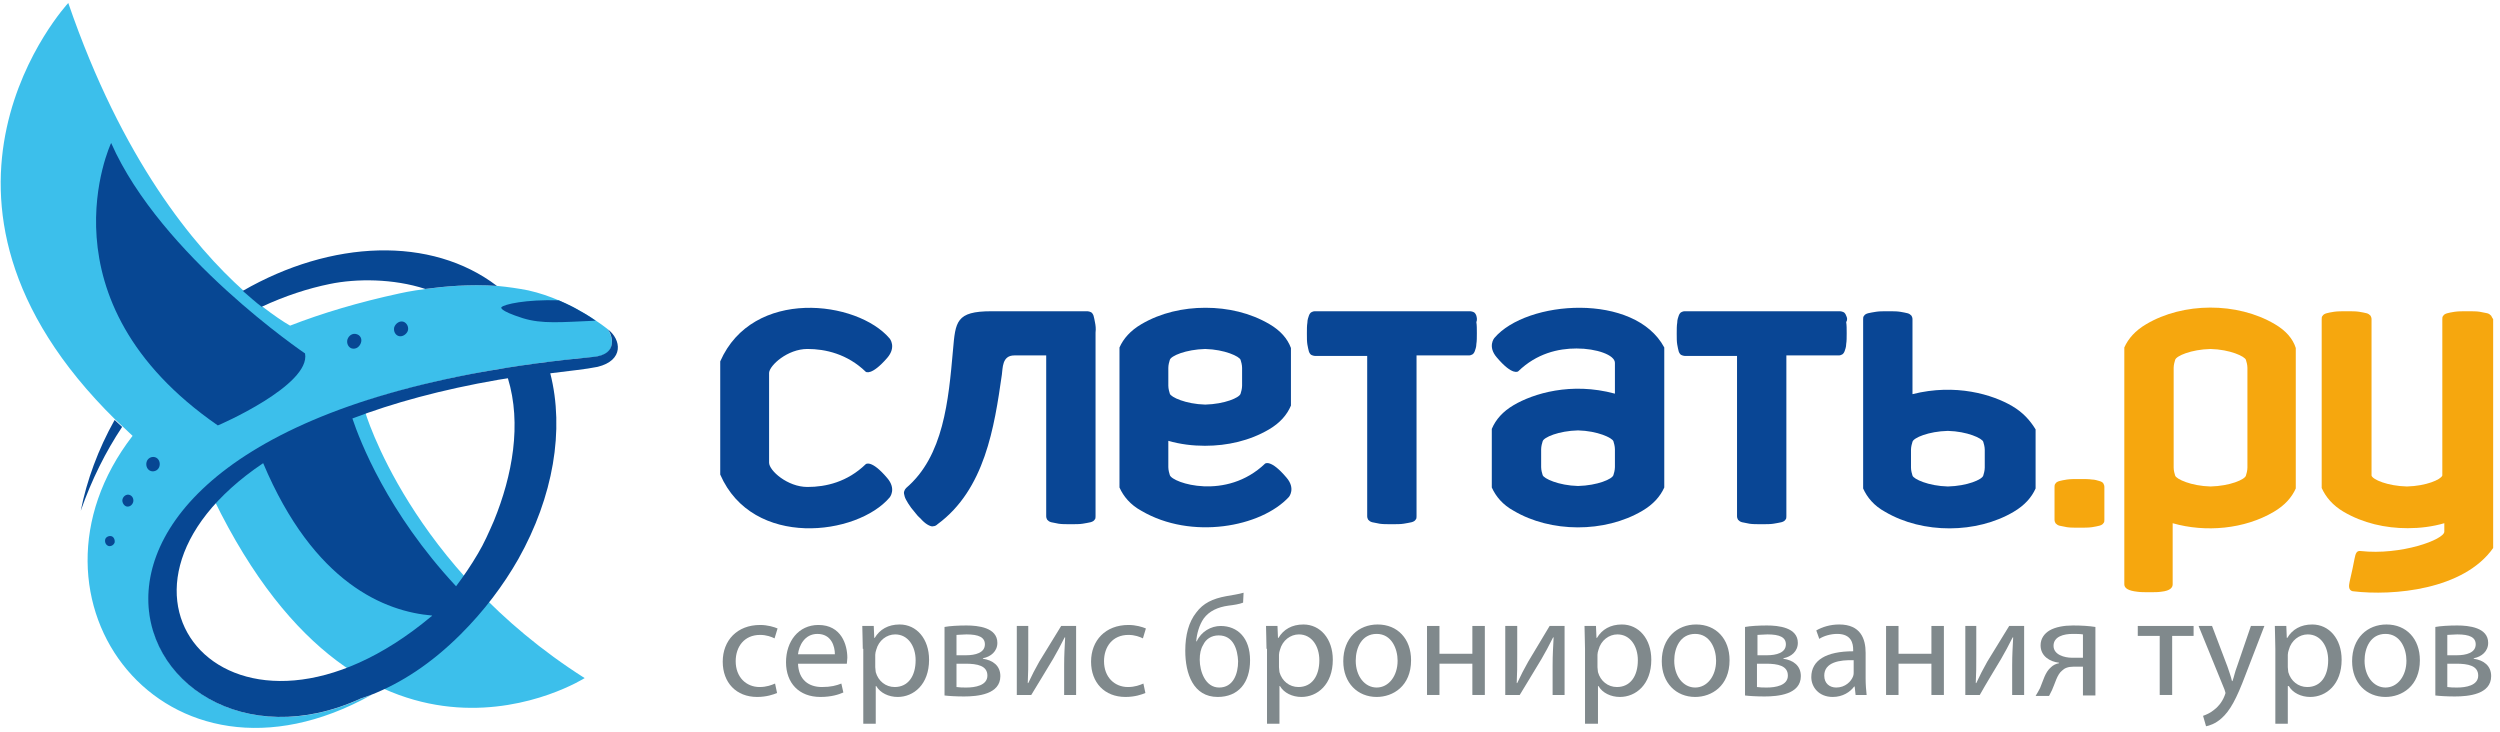 <svg width="164" height="48" viewBox="0 0 164 48" fill="none" xmlns="http://www.w3.org/2000/svg">
<path d="M39.89 21.623C39.858 21.59 39.858 21.623 39.89 21.623C39.858 21.59 39.858 21.59 39.858 21.59C39.858 21.59 37.569 19.701 34.659 19.05C34.005 18.92 33.318 18.822 32.632 18.757C30.899 18.627 29.166 18.79 27.956 18.952C26.91 19.083 26.223 19.245 26.223 19.245C23.509 19.832 21.122 20.548 19.03 21.362C18.572 21.102 17.951 20.678 17.231 20.125C16.839 19.832 16.447 19.474 15.989 19.083C12.719 16.152 8.011 10.486 4.479 0.195C4.479 0.195 -7.324 12.895 7.586 27.549C7.749 27.712 7.913 27.843 8.076 28.005C8.272 28.201 8.501 28.396 8.697 28.591C0.425 39.305 10.79 53.145 24.359 45.59C24.13 45.688 23.902 45.753 23.705 45.818C13.275 50.638 4.414 40.152 13.635 31.815C13.733 32.108 13.864 32.434 14.027 32.76C24.13 53.503 38.354 44.483 38.354 44.483C26.877 37.188 23.934 26.963 23.934 26.963C23.934 26.735 23.934 26.54 23.967 26.312C27.956 25.009 32.926 23.967 39.008 23.414C40.642 23.251 40.087 21.916 39.89 21.623Z" fill="#3CBFEB"/>
<path d="M39.858 21.59C39.89 21.623 39.89 21.623 39.89 21.623C40.119 21.916 40.642 23.251 38.91 23.414C-3.335 27.419 8.469 52.82 23.673 45.818C23.902 45.753 24.13 45.656 24.327 45.59C26.321 44.809 28.283 43.539 30.212 41.617C31.749 40.087 33.024 38.394 34.005 36.668C36.294 32.597 37.046 28.201 36.098 24.489C37.34 24.326 38.419 24.228 39.204 24.065C40.937 23.642 40.773 22.274 39.858 21.59ZM32.697 24.912C32.893 24.879 33.122 24.847 33.318 24.814C34.234 27.81 33.613 31.197 32.403 34.16C32.076 34.909 31.749 35.658 31.357 36.309C30.899 37.091 30.408 37.807 29.918 38.459C25.406 33.607 23.607 28.917 23.117 27.452C25.765 26.442 28.937 25.563 32.697 24.912ZM17.264 30.383C20.599 38.296 25.275 40.12 28.348 40.38C28.316 40.413 28.316 40.445 28.283 40.445C15.335 51.257 4.578 38.915 17.264 30.383Z" fill="#074793"/>
<path d="M21.645 18.627C23.378 18.269 25.798 18.269 27.891 18.952H27.923C29.133 18.79 30.866 18.627 32.599 18.757C28.283 15.468 21.744 15.729 15.924 19.083C16.381 19.473 16.774 19.832 17.166 20.125C18.703 19.408 20.207 18.92 21.645 18.627Z" fill="#074793"/>
<path d="M5.297 33.509C6.016 31.457 6.932 29.633 8.011 28.005C7.847 27.842 7.684 27.712 7.52 27.549C6.441 29.471 5.689 31.522 5.297 33.509Z" fill="#074793"/>
<path d="M7.291 35.17C7.128 35.137 6.932 35.235 6.899 35.398C6.866 35.56 6.932 35.756 7.128 35.821C7.291 35.853 7.455 35.756 7.52 35.593C7.553 35.398 7.455 35.202 7.291 35.17ZM8.501 32.467C8.305 32.402 8.109 32.532 8.043 32.727C7.978 32.923 8.109 33.151 8.272 33.216C8.469 33.281 8.665 33.151 8.73 32.955C8.796 32.76 8.697 32.532 8.501 32.467ZM10.169 29.992C9.94 29.927 9.678 30.057 9.613 30.317C9.548 30.578 9.678 30.838 9.907 30.904C10.136 30.969 10.398 30.838 10.463 30.578C10.528 30.317 10.398 30.057 10.169 29.992ZM23.378 21.916C23.149 21.851 22.888 21.981 22.79 22.274C22.724 22.535 22.855 22.795 23.084 22.86C23.346 22.925 23.575 22.762 23.673 22.502C23.771 22.241 23.64 21.981 23.378 21.916ZM26.452 21.102C26.223 21.037 25.962 21.2 25.863 21.46C25.798 21.721 25.929 21.981 26.158 22.046C26.387 22.111 26.648 21.948 26.746 21.721C26.844 21.46 26.681 21.167 26.452 21.102Z" fill="#074793"/>
<path d="M39.073 21.037C36.784 21.134 35.574 21.264 34.299 20.874C32.664 20.353 32.893 20.157 32.893 20.157C33.057 19.962 34.495 19.636 36.653 19.701C36.653 19.701 37.438 20.027 38.027 20.385C38.583 20.678 39.073 21.037 39.073 21.037Z" fill="#074793"/>
<path d="M20.011 23.186C20.011 23.186 10.561 16.803 7.291 9.378C7.291 9.378 2.42 19.701 14.289 27.908C14.321 27.908 20.403 25.27 20.011 23.186Z" fill="#074793"/>
<path d="M39.856 21.588C39.826 21.558 39.826 21.558 39.856 21.588C39.826 21.558 39.856 21.588 39.856 21.588Z" fill="#074793"/>
<path d="M83.279 21.265C82.004 20.516 80.533 20.19 79.094 20.19H79.062C77.623 20.19 76.151 20.516 74.876 21.265C74.157 21.688 73.699 22.209 73.438 22.796V31.979C73.699 32.565 74.157 33.118 74.876 33.509C78.146 35.431 82.724 34.584 84.555 32.597C84.555 32.597 85.013 32.044 84.391 31.328C83.345 30.09 82.985 30.416 82.985 30.416C80.435 32.858 76.904 31.686 76.74 31.165C76.707 31.067 76.642 30.839 76.642 30.644V28.918C77.427 29.146 78.244 29.243 79.029 29.243H79.062C80.5 29.243 81.972 28.918 83.247 28.169C83.966 27.745 84.424 27.224 84.686 26.606V22.828C84.457 22.209 83.999 21.688 83.279 21.265ZM81.481 25.303C81.481 25.498 81.416 25.726 81.383 25.824C81.318 26.085 80.337 26.508 79.062 26.541C77.786 26.508 76.805 26.052 76.74 25.824C76.707 25.726 76.642 25.498 76.642 25.303V24.131C76.642 23.935 76.707 23.707 76.74 23.61C76.805 23.349 77.786 22.926 79.062 22.893C80.337 22.926 81.318 23.382 81.383 23.61C81.416 23.707 81.481 23.935 81.481 24.131V25.303Z" fill="#094695"/>
<path d="M98.026 22.177C98.026 22.177 97.568 22.73 98.189 23.447C99.236 24.684 99.595 24.358 99.595 24.358C100.805 23.186 102.211 22.86 103.421 22.86C104.729 22.86 105.939 23.284 105.939 23.805V25.824C103.061 25.042 100.576 25.824 99.301 26.573C98.582 26.996 98.124 27.517 97.862 28.136V31.979C98.124 32.565 98.582 33.118 99.301 33.509C101.721 34.942 105.252 34.974 107.737 33.509C108.456 33.086 108.914 32.565 109.176 31.979V22.795C107.246 19.181 100.151 19.669 98.026 22.177ZM105.939 30.643C105.939 30.839 105.873 31.067 105.841 31.164C105.775 31.425 104.794 31.848 103.519 31.881C102.244 31.848 101.263 31.392 101.198 31.164C101.165 31.067 101.099 30.839 101.099 30.643V29.471C101.099 29.276 101.165 29.048 101.198 28.95C101.263 28.689 102.244 28.266 103.519 28.234C104.794 28.266 105.775 28.722 105.841 28.95C105.873 29.048 105.939 29.276 105.939 29.471V30.643Z" fill="#094695"/>
<path d="M96.849 20.711C96.816 20.613 96.751 20.516 96.685 20.483C96.62 20.451 96.522 20.418 96.456 20.418H86.255C86.157 20.418 86.091 20.451 86.026 20.483C85.961 20.516 85.895 20.613 85.863 20.711C85.83 20.809 85.764 20.972 85.764 21.167C85.732 21.362 85.732 21.59 85.732 21.883C85.732 22.176 85.732 22.404 85.764 22.6C85.797 22.795 85.83 22.925 85.863 23.056C85.895 23.153 85.961 23.251 86.026 23.284C86.091 23.316 86.189 23.349 86.255 23.349H89.688V33.867C89.688 33.965 89.721 34.03 89.754 34.095C89.819 34.16 89.884 34.225 90.015 34.258C90.146 34.29 90.309 34.323 90.506 34.356C90.702 34.388 90.996 34.388 91.29 34.388C91.617 34.388 91.879 34.388 92.075 34.356C92.271 34.323 92.467 34.29 92.598 34.258C92.729 34.225 92.827 34.16 92.86 34.095C92.925 34.03 92.925 33.965 92.925 33.867V23.316H96.358C96.456 23.316 96.522 23.284 96.587 23.251C96.653 23.218 96.718 23.121 96.751 23.023C96.783 22.925 96.849 22.763 96.849 22.567C96.882 22.372 96.882 22.144 96.882 21.851C96.882 21.558 96.882 21.33 96.849 21.134C96.914 20.972 96.882 20.841 96.849 20.711Z" fill="#094695"/>
<path d="M71.835 21.167C71.803 20.972 71.77 20.841 71.737 20.711C71.705 20.613 71.639 20.516 71.574 20.483C71.509 20.451 71.41 20.418 71.345 20.418H65.034C62.713 20.418 62.68 21.102 62.517 22.958C62.223 26.28 61.896 29.927 59.443 32.011C59.378 32.076 59.345 32.141 59.312 32.239C59.28 32.337 59.312 32.434 59.345 32.565C59.378 32.695 59.476 32.858 59.574 33.02C59.672 33.183 59.836 33.411 60.065 33.672C60.261 33.932 60.359 33.965 60.49 34.128C60.653 34.29 60.784 34.388 60.915 34.453C61.045 34.518 61.144 34.551 61.242 34.518C61.34 34.518 61.438 34.453 61.503 34.388C64.609 32.109 65.231 28.006 65.721 24.586C65.787 24.163 65.721 23.316 66.539 23.316H68.631V33.867C68.631 33.965 68.664 34.03 68.697 34.095C68.762 34.16 68.827 34.225 68.958 34.258C69.089 34.29 69.252 34.323 69.449 34.356C69.645 34.388 69.939 34.388 70.233 34.388C70.56 34.388 70.822 34.388 71.018 34.356C71.214 34.323 71.41 34.29 71.541 34.258C71.672 34.225 71.77 34.16 71.803 34.095C71.868 34.03 71.868 33.965 71.868 33.867V21.818C71.901 21.558 71.868 21.33 71.835 21.167Z" fill="#094695"/>
<path d="M121.11 20.711C121.077 20.613 121.012 20.516 120.947 20.483C120.881 20.451 120.783 20.418 120.718 20.418H110.516C110.418 20.418 110.353 20.451 110.287 20.483C110.222 20.516 110.157 20.613 110.124 20.711C110.091 20.809 110.026 20.972 110.026 21.167C109.993 21.362 109.993 21.59 109.993 21.883C109.993 22.176 109.993 22.404 110.026 22.6C110.058 22.795 110.091 22.925 110.124 23.056C110.157 23.153 110.222 23.251 110.287 23.284C110.353 23.316 110.451 23.349 110.516 23.349H113.949V33.867C113.949 33.965 113.982 34.03 114.015 34.095C114.08 34.16 114.146 34.225 114.276 34.258C114.407 34.29 114.571 34.323 114.767 34.356C114.963 34.388 115.257 34.388 115.552 34.388C115.879 34.388 116.14 34.388 116.336 34.356C116.532 34.323 116.729 34.29 116.859 34.258C116.99 34.225 117.088 34.16 117.121 34.095C117.186 34.03 117.186 33.965 117.186 33.867V23.316H120.62C120.718 23.316 120.783 23.284 120.848 23.251C120.914 23.218 120.979 23.121 121.012 23.023C121.045 22.925 121.11 22.763 121.11 22.567C121.143 22.372 121.143 22.144 121.143 21.851C121.143 21.558 121.143 21.33 121.11 21.134C121.208 20.972 121.175 20.841 121.11 20.711Z" fill="#094695"/>
<path d="M131.998 26.638C130.723 25.889 128.303 25.14 125.459 25.856V20.939C125.459 20.841 125.426 20.776 125.393 20.711C125.328 20.646 125.263 20.581 125.132 20.548C125.001 20.516 124.838 20.483 124.641 20.451C124.445 20.418 124.151 20.418 123.857 20.418C123.53 20.418 123.268 20.418 123.072 20.451C122.876 20.483 122.68 20.516 122.549 20.548C122.418 20.581 122.32 20.646 122.287 20.711C122.222 20.776 122.222 20.841 122.222 20.939V32.044C122.483 32.63 122.941 33.183 123.66 33.574C126.145 35.039 129.677 35.007 132.096 33.574C132.816 33.151 133.273 32.63 133.535 32.044V28.168C133.175 27.582 132.718 27.061 131.998 26.638ZM130.2 30.676C130.2 30.871 130.134 31.099 130.102 31.197C130.036 31.457 129.055 31.881 127.78 31.913C126.505 31.881 125.524 31.425 125.459 31.197C125.426 31.099 125.361 30.871 125.361 30.676V29.503C125.361 29.308 125.426 29.08 125.459 28.982C125.524 28.722 126.505 28.299 127.78 28.266C129.055 28.299 130.036 28.755 130.102 28.982C130.134 29.08 130.2 29.308 130.2 29.503V30.676Z" fill="#094695"/>
<path d="M52.969 22.892C54.146 22.892 55.585 23.218 56.795 24.39C56.795 24.39 57.154 24.684 58.201 23.479C58.822 22.762 58.364 22.209 58.364 22.209C56.239 19.701 49.373 18.855 47.247 23.707V31.131C49.373 36.016 56.239 35.137 58.364 32.629C58.364 32.629 58.822 32.076 58.201 31.359C57.154 30.122 56.795 30.448 56.795 30.448C55.585 31.62 54.179 31.945 52.969 31.945C51.661 31.945 50.452 30.871 50.452 30.35V24.456C50.484 23.967 51.661 22.892 52.969 22.892Z" fill="#094695"/>
<path d="M163.42 20.711C163.355 20.646 163.289 20.581 163.159 20.548C163.028 20.516 162.864 20.483 162.668 20.451C162.472 20.418 162.178 20.418 161.851 20.418C161.524 20.418 161.262 20.418 161.033 20.451C160.837 20.483 160.641 20.516 160.543 20.548C160.412 20.581 160.314 20.646 160.281 20.711C160.216 20.776 160.216 20.841 160.216 20.939V31.197C160.118 31.457 159.169 31.881 157.894 31.913C156.619 31.881 155.638 31.457 155.573 31.197V20.939C155.573 20.841 155.54 20.776 155.507 20.711C155.442 20.646 155.377 20.581 155.246 20.548C155.115 20.516 154.952 20.483 154.755 20.451C154.559 20.418 154.265 20.418 153.938 20.418C153.611 20.418 153.349 20.418 153.12 20.451C152.924 20.483 152.728 20.516 152.63 20.548C152.499 20.581 152.401 20.646 152.368 20.711C152.303 20.776 152.303 20.841 152.303 20.939V32.011C152.565 32.597 153.022 33.151 153.742 33.574C155.017 34.323 156.488 34.649 157.927 34.649H157.96C158.744 34.649 159.562 34.551 160.347 34.323V34.877C160.347 35.398 157.502 36.44 154.853 36.147C154.592 36.114 154.526 36.309 154.461 36.635C154.396 36.993 154.265 37.612 154.134 38.166C154.069 38.459 154.069 38.719 154.33 38.784C157.011 39.11 161.622 38.687 163.551 35.951V20.939C163.485 20.841 163.453 20.776 163.42 20.711Z" fill="#F6A70E"/>
<path d="M137.72 31.555C137.589 31.523 137.426 31.457 137.23 31.457C137.034 31.425 136.739 31.425 136.412 31.425C136.085 31.425 135.824 31.425 135.595 31.457C135.399 31.49 135.203 31.523 135.104 31.555C134.974 31.588 134.876 31.653 134.843 31.718C134.777 31.783 134.777 31.881 134.777 31.946V34.095C134.777 34.193 134.81 34.258 134.843 34.323C134.908 34.388 134.974 34.453 135.104 34.486C135.235 34.518 135.399 34.551 135.595 34.584C135.791 34.616 136.085 34.616 136.412 34.616C136.739 34.616 137.001 34.616 137.23 34.584C137.426 34.551 137.622 34.518 137.72 34.486C137.851 34.453 137.949 34.388 137.982 34.323C138.047 34.258 138.047 34.193 138.047 34.095V31.946C138.047 31.848 138.014 31.783 137.982 31.718C137.949 31.653 137.851 31.588 137.72 31.555Z" fill="#F6A70E"/>
<path d="M149.23 21.265C146.745 19.799 143.213 19.832 140.794 21.265C140.074 21.688 139.617 22.209 139.355 22.795V38.328C139.355 38.589 139.617 38.752 140.205 38.817C140.401 38.849 140.696 38.849 140.99 38.849C141.317 38.849 141.578 38.849 141.775 38.817C142.396 38.752 142.527 38.524 142.527 38.328V34.323C144.685 34.942 147.235 34.714 149.164 33.574C149.884 33.151 150.341 32.63 150.603 32.043V22.828C150.407 22.209 149.949 21.688 149.23 21.265ZM147.431 30.122V30.676C147.431 30.871 147.366 31.099 147.333 31.197C147.268 31.457 146.287 31.881 145.012 31.913C143.736 31.881 142.756 31.425 142.69 31.197C142.657 31.099 142.592 30.871 142.592 30.676V30.155V24.13C142.592 23.935 142.657 23.707 142.69 23.609C142.756 23.349 143.736 22.925 145.012 22.893C146.287 22.925 147.268 23.381 147.333 23.609C147.366 23.707 147.431 23.935 147.431 24.13V30.122Z" fill="#F6A70E"/>
<path d="M50.975 45.46C50.746 45.558 50.288 45.72 49.667 45.72C48.294 45.72 47.411 44.776 47.411 43.408C47.411 42.008 48.359 40.998 49.863 40.998C50.353 40.998 50.779 41.129 51.008 41.227L50.811 41.878C50.615 41.78 50.288 41.65 49.863 41.65C48.817 41.65 48.261 42.431 48.261 43.376C48.261 44.418 48.948 45.069 49.83 45.069C50.288 45.069 50.615 44.939 50.844 44.841L50.975 45.46Z" fill="#80898C"/>
<path d="M52.348 43.506C52.381 44.613 53.067 45.069 53.917 45.069C54.506 45.069 54.866 44.971 55.193 44.841L55.324 45.427C55.029 45.558 54.539 45.72 53.819 45.72C52.413 45.72 51.563 44.809 51.563 43.441C51.563 42.073 52.381 40.998 53.689 40.998C55.193 40.998 55.585 42.301 55.585 43.148C55.585 43.311 55.552 43.441 55.552 43.539H52.348V43.506ZM54.768 42.92C54.768 42.399 54.539 41.585 53.623 41.585C52.773 41.585 52.413 42.366 52.348 42.92H54.768Z" fill="#80898C"/>
<path d="M56.599 42.562C56.599 41.975 56.566 41.519 56.566 41.063H57.318L57.351 41.845H57.383C57.71 41.291 58.266 40.966 59.018 40.966C60.13 40.966 60.947 41.91 60.947 43.278C60.947 44.906 59.934 45.72 58.888 45.72C58.299 45.72 57.743 45.46 57.481 45.004H57.449V47.479H56.631V42.562H56.599ZM57.416 43.766C57.416 43.897 57.449 43.994 57.449 44.092C57.612 44.678 58.103 45.069 58.691 45.069C59.574 45.069 60.065 44.352 60.065 43.31C60.065 42.399 59.574 41.617 58.724 41.617C58.168 41.617 57.645 42.008 57.481 42.627C57.449 42.724 57.416 42.855 57.416 42.952V43.766Z" fill="#80898C"/>
<path d="M61.961 41.129C62.288 41.064 62.877 41.031 63.4 41.031C64.152 41.031 65.427 41.161 65.427 42.171C65.427 42.725 65.002 43.083 64.479 43.181V43.213C65.133 43.311 65.623 43.669 65.623 44.353C65.623 45.558 64.119 45.688 63.236 45.688C62.713 45.688 62.19 45.655 61.961 45.623V41.129ZM62.746 45.069C62.975 45.102 63.138 45.102 63.4 45.102C63.956 45.102 64.773 44.972 64.773 44.32C64.773 43.669 64.119 43.539 63.334 43.539H62.746V45.069ZM62.746 42.985H63.367C63.988 42.985 64.609 42.822 64.609 42.269C64.609 41.813 64.217 41.617 63.4 41.617C63.138 41.617 62.942 41.65 62.746 41.65V42.985Z" fill="#80898C"/>
<path d="M67.454 41.063V42.985C67.454 43.701 67.454 44.157 67.421 44.808H67.454C67.716 44.255 67.879 43.929 68.174 43.408L69.612 41.063H70.593V45.59H69.808V43.669C69.808 42.92 69.841 42.529 69.874 41.812H69.841C69.547 42.399 69.351 42.757 69.089 43.213C68.664 43.929 68.141 44.776 67.65 45.59H66.702V41.063H67.454Z" fill="#80898C"/>
<path d="M75.138 45.46C74.909 45.558 74.451 45.72 73.83 45.72C72.457 45.72 71.574 44.776 71.574 43.408C71.574 42.008 72.522 40.998 74.026 40.998C74.517 40.998 74.942 41.129 75.171 41.227L74.975 41.878C74.778 41.78 74.451 41.65 74.026 41.65C72.98 41.65 72.424 42.431 72.424 43.376C72.424 44.418 73.111 45.069 73.993 45.069C74.451 45.069 74.778 44.939 75.007 44.841L75.138 45.46Z" fill="#80898C"/>
<path d="M81.547 39.533C81.318 39.631 80.893 39.696 80.598 39.728C79.879 39.826 79.323 40.087 78.963 40.575C78.669 40.998 78.506 41.585 78.473 42.073H78.506C78.8 41.422 79.454 41.064 80.075 41.064C81.187 41.064 82.004 41.845 82.004 43.311C82.004 44.809 81.22 45.72 79.879 45.72C78.277 45.72 77.754 44.19 77.754 42.692C77.754 41.65 77.983 40.803 78.473 40.184C78.931 39.566 79.552 39.273 80.435 39.11C80.794 39.045 81.252 38.98 81.579 38.882L81.547 39.533ZM79.944 41.682C79.454 41.682 79.094 41.943 78.931 42.301C78.767 42.562 78.702 42.887 78.702 43.278C78.702 44.027 79.062 45.102 79.977 45.102C80.893 45.102 81.22 44.222 81.22 43.376C81.187 42.627 80.925 41.682 79.944 41.682Z" fill="#80898C"/>
<path d="M83.083 42.562C83.083 41.975 83.051 41.519 83.051 41.063H83.803L83.835 41.845H83.868C84.195 41.291 84.751 40.966 85.503 40.966C86.615 40.966 87.432 41.91 87.432 43.278C87.432 44.906 86.418 45.72 85.372 45.72C84.784 45.72 84.228 45.46 83.966 45.004H83.933V47.479H83.116V42.562H83.083ZM83.901 43.766C83.901 43.897 83.933 43.994 83.933 44.092C84.097 44.678 84.587 45.069 85.176 45.069C86.059 45.069 86.549 44.352 86.549 43.31C86.549 42.399 86.059 41.617 85.209 41.617C84.653 41.617 84.13 42.008 83.966 42.627C83.933 42.724 83.901 42.855 83.901 42.952V43.766Z" fill="#80898C"/>
<path d="M92.566 43.31C92.566 45.004 91.388 45.72 90.309 45.72C89.067 45.72 88.119 44.808 88.119 43.376C88.119 41.845 89.132 40.966 90.375 40.966C91.683 40.966 92.566 41.91 92.566 43.31ZM88.936 43.343C88.936 44.352 89.525 45.102 90.309 45.102C91.094 45.102 91.683 44.352 91.683 43.343C91.683 42.562 91.29 41.584 90.309 41.584C89.329 41.584 88.936 42.496 88.936 43.343Z" fill="#80898C"/>
<path d="M94.429 41.063V42.887H96.587V41.063H97.405V45.59H96.587V43.538H94.429V45.59H93.612V41.063H94.429Z" fill="#80898C"/>
<path d="M99.53 41.063V42.985C99.53 43.701 99.53 44.157 99.497 44.808H99.53C99.791 44.255 99.955 43.929 100.249 43.408L101.655 41.063H102.636V45.59H101.851V43.669C101.851 42.92 101.884 42.529 101.917 41.812H101.884C101.59 42.399 101.394 42.757 101.132 43.213C100.707 43.929 100.184 44.776 99.694 45.59H98.745V41.063H99.53Z" fill="#80898C"/>
<path d="M103.977 42.562C103.977 41.975 103.944 41.519 103.944 41.063H104.696L104.729 41.845H104.762C105.088 41.291 105.644 40.966 106.396 40.966C107.508 40.966 108.325 41.91 108.325 43.278C108.325 44.906 107.312 45.72 106.266 45.72C105.677 45.72 105.121 45.46 104.86 45.004H104.827V47.479H103.977V42.562ZM104.794 43.766C104.794 43.897 104.827 43.994 104.827 44.092C104.99 44.678 105.481 45.069 106.069 45.069C106.952 45.069 107.443 44.352 107.443 43.31C107.443 42.399 106.952 41.617 106.102 41.617C105.546 41.617 105.023 42.008 104.86 42.627C104.827 42.724 104.794 42.855 104.794 42.952V43.766Z" fill="#80898C"/>
<path d="M113.459 43.31C113.459 45.004 112.282 45.72 111.203 45.72C109.96 45.72 109.012 44.808 109.012 43.376C109.012 41.845 110.026 40.966 111.268 40.966C112.576 40.966 113.459 41.91 113.459 43.31ZM109.83 43.343C109.83 44.352 110.418 45.102 111.203 45.102C111.988 45.102 112.576 44.352 112.576 43.343C112.576 42.562 112.184 41.584 111.203 41.584C110.222 41.584 109.83 42.496 109.83 43.343Z" fill="#80898C"/>
<path d="M114.473 41.129C114.8 41.064 115.388 41.031 115.911 41.031C116.663 41.031 117.938 41.161 117.938 42.171C117.938 42.725 117.513 43.083 116.99 43.181V43.213C117.644 43.311 118.135 43.669 118.135 44.353C118.135 45.558 116.631 45.688 115.748 45.688C115.225 45.688 114.701 45.655 114.473 45.623V41.129ZM115.257 45.069C115.486 45.102 115.65 45.102 115.911 45.102C116.467 45.102 117.284 44.972 117.284 44.32C117.284 43.669 116.631 43.539 115.846 43.539H115.257V45.069ZM115.29 42.985H115.911C116.532 42.985 117.154 42.822 117.154 42.269C117.154 41.813 116.761 41.617 115.944 41.617C115.682 41.617 115.486 41.65 115.29 41.65V42.985Z" fill="#80898C"/>
<path d="M121.731 45.623L121.666 45.036H121.633C121.372 45.395 120.881 45.72 120.227 45.72C119.312 45.72 118.821 45.069 118.821 44.418C118.821 43.31 119.802 42.724 121.568 42.724V42.627C121.568 42.236 121.47 41.584 120.522 41.584C120.096 41.584 119.639 41.715 119.344 41.91L119.148 41.357C119.541 41.129 120.064 40.966 120.652 40.966C122.058 40.966 122.385 41.91 122.385 42.822V44.515C122.385 44.906 122.418 45.297 122.451 45.59H121.731V45.623ZM121.601 43.31C120.685 43.278 119.671 43.441 119.671 44.32C119.671 44.841 120.031 45.102 120.456 45.102C121.045 45.102 121.437 44.711 121.568 44.352C121.601 44.255 121.601 44.19 121.601 44.092V43.31Z" fill="#80898C"/>
<path d="M124.543 41.063V42.887H126.701V41.063H127.519V45.59H126.701V43.538H124.543V45.59H123.726V41.063H124.543Z" fill="#80898C"/>
<path d="M129.644 41.063V42.985C129.644 43.701 129.644 44.157 129.611 44.808H129.644C129.906 44.255 130.069 43.929 130.363 43.408L131.802 41.063H132.783V45.59H131.998V43.669C131.998 42.92 132.031 42.529 132.064 41.812H132.031C131.737 42.399 131.54 42.757 131.279 43.213C130.854 43.929 130.331 44.776 129.873 45.59H128.925V41.063H129.644Z" fill="#80898C"/>
<path d="M137.459 45.623H136.641V43.734H136.02C135.66 43.734 135.431 43.832 135.268 43.995C134.941 44.255 134.81 44.841 134.614 45.265C134.549 45.395 134.483 45.525 134.418 45.655H133.535C133.633 45.493 133.731 45.33 133.829 45.134C134.025 44.678 134.156 44.092 134.549 43.767C134.679 43.636 134.876 43.539 135.072 43.506V43.474C134.483 43.408 133.862 43.05 133.862 42.334C133.862 41.878 134.123 41.552 134.45 41.357C134.843 41.129 135.399 41.031 135.987 41.031C136.543 41.031 137.066 41.064 137.459 41.129V45.623ZM136.641 41.617C136.445 41.585 136.249 41.585 135.955 41.585C135.399 41.585 134.712 41.748 134.712 42.366C134.712 42.953 135.431 43.148 135.922 43.148C136.249 43.148 136.445 43.148 136.641 43.148V41.617Z" fill="#80898C"/>
<path d="M143.9 41.063V41.715H142.494V45.59H141.677V41.715H140.238V41.063H143.9Z" fill="#80898C"/>
<path d="M145.11 41.063L146.123 43.734C146.221 44.027 146.352 44.385 146.418 44.678H146.45C146.548 44.418 146.614 44.059 146.745 43.734L147.66 41.063H148.543L147.3 44.287C146.712 45.85 146.287 46.632 145.731 47.12C145.339 47.479 144.914 47.609 144.717 47.642L144.521 46.958C144.717 46.892 145.012 46.762 145.241 46.567C145.469 46.404 145.764 46.078 145.927 45.655C145.96 45.557 145.993 45.492 145.993 45.46C145.993 45.427 145.96 45.362 145.927 45.232L144.227 41.063H145.11Z" fill="#80898C"/>
<path d="M149.262 42.562C149.262 41.975 149.23 41.519 149.23 41.063H149.982L150.014 41.845H150.047C150.374 41.291 150.93 40.966 151.682 40.966C152.794 40.966 153.611 41.91 153.611 43.278C153.611 44.906 152.597 45.72 151.551 45.72C150.963 45.72 150.407 45.46 150.145 45.004H150.08V47.479H149.262V42.562ZM150.08 43.766C150.08 43.897 150.112 43.994 150.112 44.092C150.276 44.678 150.766 45.069 151.355 45.069C152.238 45.069 152.728 44.352 152.728 43.31C152.728 42.399 152.238 41.617 151.388 41.617C150.832 41.617 150.309 42.008 150.145 42.627C150.112 42.724 150.08 42.855 150.08 42.952V43.766Z" fill="#80898C"/>
<path d="M158.744 43.31C158.744 45.004 157.567 45.72 156.488 45.72C155.246 45.72 154.298 44.808 154.298 43.376C154.298 41.845 155.311 40.966 156.554 40.966C157.862 40.966 158.744 41.91 158.744 43.31ZM155.115 43.343C155.115 44.352 155.704 45.102 156.488 45.102C157.273 45.102 157.862 44.352 157.862 43.343C157.862 42.562 157.469 41.584 156.488 41.584C155.507 41.584 155.115 42.496 155.115 43.343Z" fill="#80898C"/>
<path d="M159.758 41.129C160.085 41.064 160.674 41.031 161.197 41.031C161.949 41.031 163.224 41.161 163.224 42.171C163.224 42.725 162.799 43.083 162.276 43.181V43.213C162.93 43.311 163.42 43.669 163.42 44.353C163.42 45.558 161.916 45.688 161.033 45.688C160.51 45.688 159.987 45.655 159.758 45.623V41.129ZM160.543 45.069C160.772 45.102 160.935 45.102 161.197 45.102C161.753 45.102 162.57 44.972 162.57 44.32C162.57 43.669 161.916 43.539 161.131 43.539H160.543V45.069ZM160.543 42.985H161.164C161.785 42.985 162.406 42.822 162.406 42.269C162.406 41.813 162.014 41.617 161.197 41.617C160.935 41.617 160.739 41.65 160.543 41.65V42.985Z" fill="#80898C"/>
</svg>
